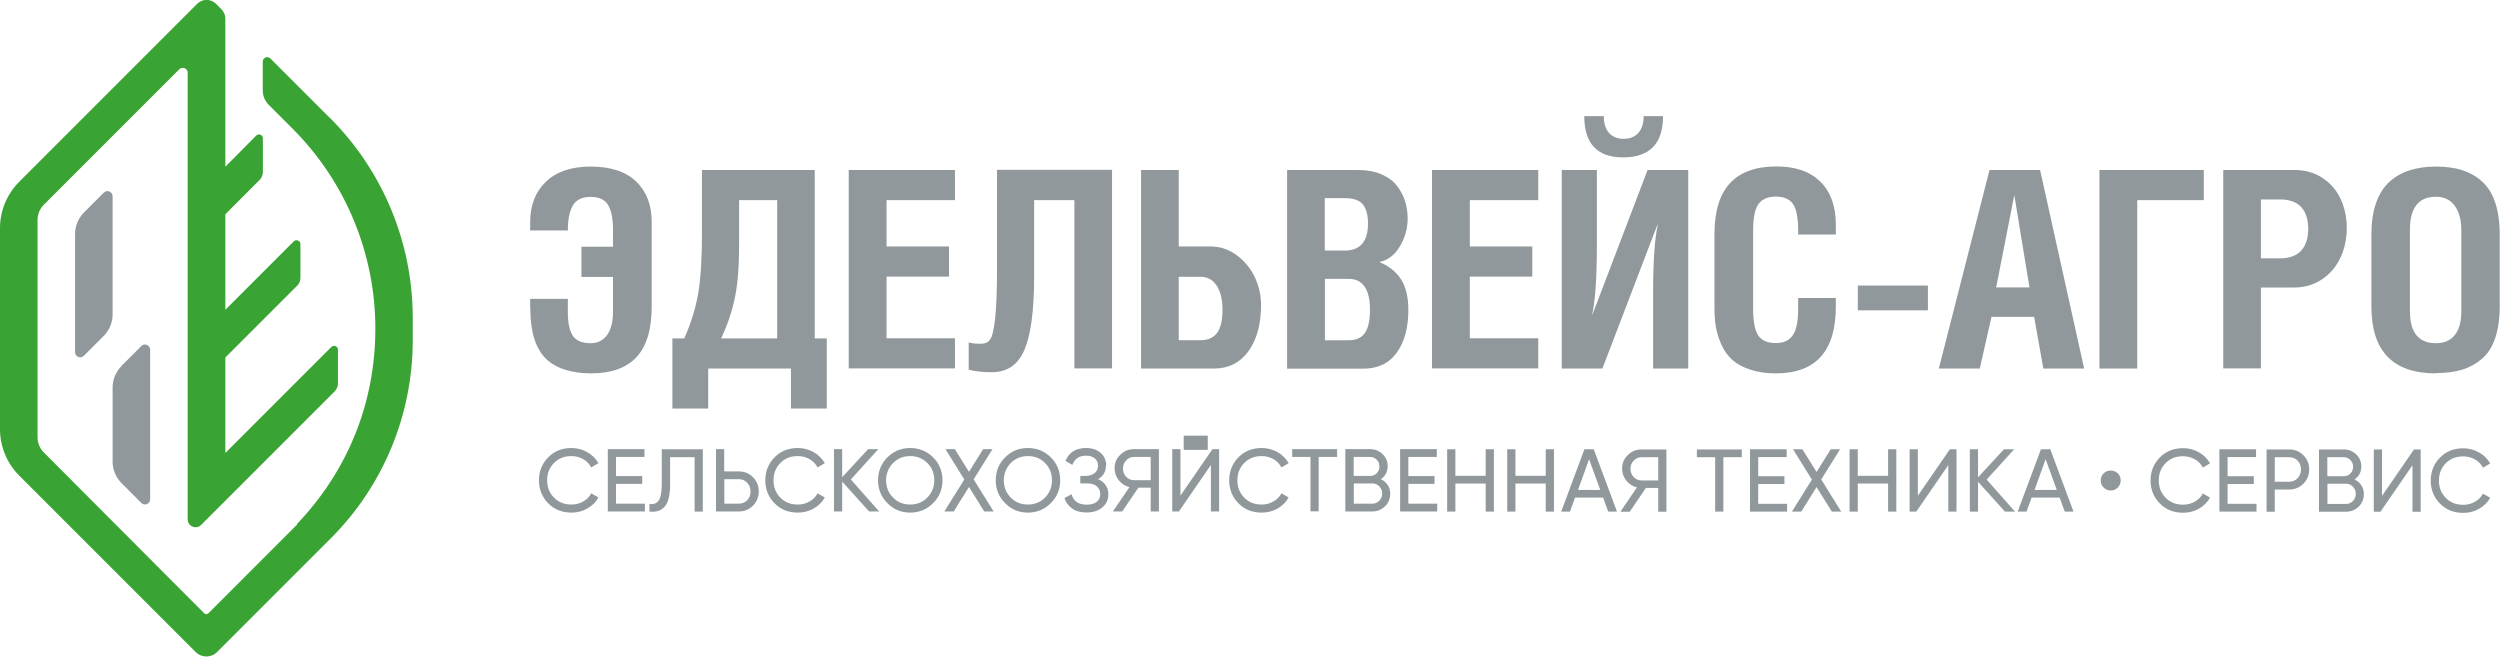 <?xml version="1.0" encoding="utf-8"?>
<svg width="440px" height="115.572px" viewBox="0 0 440 115.572" version="1.1" xmlns:xlink="http://www.w3.org/1999/xlink" xmlns="http://www.w3.org/2000/svg">
  <defs>
    <path d="M0 0L440 0L440 115.572L0 115.572L0 0Z" id="path_1" />
    <clipPath id="mask_1">
      <use xlink:href="#path_1" />
    </clipPath>
  </defs>
  <g id="logo_h-Copy">
    <path d="M0 0L440 0L440 115.572L0 115.572L0 0Z" id="Background" fill="none" fill-rule="evenodd" stroke="none" />
    <g clip-path="url(#mask_1)">
      <path d="M93.31 54.271L93.31 52.601L99.941 52.601L99.941 55.019C99.941 56.839 100.24 58.21 100.813 59.082C101.387 59.955 102.434 60.404 103.954 60.404C105.226 60.404 106.173 59.905 106.871 58.933C107.544 57.961 107.893 56.589 107.893 54.844L107.893 48.737L102.334 48.737L102.334 43.427L107.893 43.427L107.893 40.56C107.893 38.566 107.619 37.095 107.046 36.123C106.497 35.15 105.45 34.652 103.954 34.652C102.459 34.652 101.436 35.15 100.838 36.148C100.24 37.145 99.941 38.615 99.941 40.56L93.31 40.56L93.31 39.089C93.31 36.123 94.232 33.754 96.077 31.984C97.921 30.214 100.539 29.317 103.979 29.317C107.419 29.317 110.162 30.189 111.982 31.959C113.801 33.729 114.699 36.098 114.699 39.064L114.699 53.972C114.699 57.986 113.801 60.927 112.031 62.847C110.261 64.741 107.594 65.713 104.079 65.713C100.564 65.713 97.697 64.816 95.952 62.996C94.207 61.201 93.335 58.285 93.335 54.271L93.31 54.271ZM118.364 59.556L120.433 59.556C121.605 56.889 122.427 54.271 122.876 51.679C123.325 49.086 123.549 45.471 123.549 40.81L123.549 29.916L143.393 29.916L143.393 59.556L145.512 59.556L145.512 71.896L139.205 71.896L139.205 64.866L124.646 64.866L124.646 71.896L118.339 71.896L118.339 59.556L118.364 59.556ZM126.939 59.556L136.786 59.556L136.786 35.226L130.081 35.226L130.081 43.153C130.081 46.942 129.831 50.058 129.333 52.427C128.834 54.82 128.036 57.188 126.939 59.532L126.939 59.556ZM149.376 64.866L149.376 29.916L168.073 29.916L168.073 35.225L156.032 35.225L156.032 43.377L167.026 43.377L167.026 48.687L156.032 48.687L156.032 59.531L168.073 59.531L168.073 64.841L149.376 64.841L149.376 64.866ZM174.504 65.514C172.958 65.514 171.612 65.364 170.49 65.065L170.49 60.254C171.014 60.428 171.712 60.503 172.609 60.503C173.357 60.503 173.93 60.254 174.279 59.73C174.653 59.207 174.928 57.96 175.152 55.941C175.376 53.922 175.476 50.856 175.476 46.692L175.476 29.89L195.719 29.89L195.719 64.841L189.087 64.841L189.087 35.225L182.008 35.225L182.008 48.637C182.008 54.595 181.434 58.908 180.312 61.55C179.191 64.193 177.271 65.514 174.529 65.514L174.529 65.514L174.504 65.514ZM200.828 64.866L200.828 29.916L207.459 29.916L207.459 43.377L213.019 43.377C214.764 43.377 216.309 43.901 217.705 44.948C219.101 45.995 220.148 47.291 220.871 48.837C221.594 50.407 221.943 52.003 221.943 53.673C221.943 57.088 221.195 59.781 219.724 61.825C218.254 63.844 216.209 64.866 213.617 64.866L200.828 64.866L200.828 64.866ZM207.46 59.88L211.299 59.88C212.57 59.88 213.543 59.456 214.191 58.609C214.839 57.761 215.163 56.39 215.163 54.471C215.163 52.725 214.814 51.33 214.141 50.282C213.468 49.235 212.496 48.712 211.299 48.712L207.46 48.712L207.46 59.88L207.46 59.88ZM226.531 64.866L226.531 29.916L238.995 29.916C240.491 29.916 241.837 30.14 242.984 30.613C244.131 31.087 245.053 31.71 245.726 32.533C246.399 33.356 246.898 34.253 247.247 35.25C247.571 36.248 247.746 37.319 247.746 38.466C247.746 40.236 247.272 41.882 246.349 43.402C245.427 44.923 244.23 45.82 242.76 46.12C244.48 46.818 245.751 47.864 246.599 49.186C247.446 50.532 247.87 52.302 247.87 54.546C247.87 57.687 247.197 60.18 245.826 62.074C244.455 63.969 242.485 64.891 239.893 64.891L226.506 64.891L226.531 64.866ZM233.161 44.1L236.626 44.1C239.393 44.1 240.765 42.53 240.765 39.364C240.765 37.843 240.465 36.721 239.867 35.973C239.269 35.25 238.222 34.877 236.751 34.877L233.161 34.877L233.161 44.075L233.161 44.1ZM233.161 59.881L237.424 59.881C238.695 59.881 239.618 59.457 240.216 58.609C240.814 57.762 241.114 56.391 241.114 54.471C241.114 52.726 240.814 51.405 240.191 50.483C239.568 49.56 238.646 49.086 237.449 49.086L233.186 49.086L233.186 59.881L233.161 59.881ZM252.033 64.866L252.033 29.916L270.73 29.916L270.73 35.225L258.689 35.225L258.689 43.377L269.683 43.377L269.683 48.687L258.689 48.687L258.689 59.531L270.73 59.531L270.73 64.841L252.033 64.841L252.033 64.866ZM274.868 64.866L274.868 29.916L281.051 29.916L281.051 43.028C281.051 48.737 280.776 52.825 280.228 55.343L280.278 55.343L289.975 29.916L297.13 29.916L297.13 64.866L290.948 64.866L290.948 51.604C290.948 46.07 291.222 42.031 291.77 39.513L291.72 39.513L282.023 64.866L274.868 64.866L274.868 64.866ZM285.664 27.697C281.102 27.697 278.833 25.279 278.833 20.442L282.273 20.442C282.273 21.739 282.572 22.711 283.196 23.409C283.819 24.082 284.666 24.431 285.763 24.431C286.86 24.431 287.708 24.082 288.331 23.409C288.954 22.736 289.278 21.739 289.278 20.442L292.694 20.442C292.694 25.279 290.35 27.697 285.664 27.697L285.664 27.697L285.664 27.697ZM301.743 54.022L301.743 41.308C301.743 37.245 302.641 34.228 304.46 32.259C306.28 30.29 308.998 29.293 312.637 29.293C316.003 29.293 318.595 30.19 320.39 31.985C322.21 33.78 323.107 36.298 323.107 39.538L323.107 41.283L316.476 41.283L316.476 40.511C316.476 38.342 316.177 36.796 315.579 35.924C314.981 35.051 313.983 34.602 312.562 34.602C311.141 34.602 310.094 35.051 309.471 35.949C308.848 36.846 308.549 38.367 308.549 40.511L308.549 54.321C308.549 56.565 308.848 58.136 309.446 59.033C310.045 59.93 311.067 60.379 312.513 60.379C313.958 60.379 314.881 59.93 315.529 59.008C316.177 58.086 316.476 56.54 316.476 54.346L316.476 52.452L323.107 52.452L323.107 53.947C323.107 61.8 319.592 65.714 312.537 65.714C310.842 65.714 309.372 65.49 308.075 65.066C306.779 64.642 305.757 64.094 304.959 63.396C304.161 62.698 303.513 61.85 303.039 60.803C302.541 59.781 302.217 58.709 302.017 57.637C301.818 56.565 301.743 55.368 301.743 54.022L301.743 54.022ZM326.972 54.62L326.972 50.258L339.312 50.258L339.312 54.62L326.972 54.62L326.972 54.62ZM341.231 64.866L350.156 29.916L359.056 29.916L366.809 64.866L359.629 64.866L358.009 55.767L350.505 55.767L348.436 64.866L341.256 64.866L341.231 64.866ZM351.326 50.581L357.185 50.581L354.517 34.328L351.326 50.581L351.326 50.581ZM369.5 64.866L369.5 29.916L387.873 29.916L387.873 35.225L376.156 35.225L376.156 64.866L369.525 64.866L369.5 64.866ZM391.289 64.866L391.289 29.916L403.828 29.916C405.673 29.916 407.294 30.364 408.715 31.287C410.136 32.209 411.207 33.431 411.93 34.976C412.653 36.522 413.027 38.217 413.027 40.112C413.027 42.006 412.653 43.801 411.905 45.372C411.158 46.967 410.061 48.239 408.64 49.186C407.219 50.133 405.573 50.607 403.729 50.607L397.92 50.607L397.92 64.841L391.289 64.841L391.289 64.866ZM397.92 45.472L401.26 45.472C402.906 45.472 404.152 45.023 405 44.125C405.822 43.228 406.246 41.932 406.246 40.261C406.246 38.591 405.822 37.32 405 36.422C404.152 35.55 402.931 35.101 401.26 35.101L397.92 35.101L397.92 45.472L397.92 45.472ZM428.733 65.714C421.154 65.714 417.365 61.8 417.365 53.947L417.365 41.283C417.365 39.139 417.639 37.295 418.188 35.724C418.736 34.154 419.534 32.907 420.556 31.985C421.578 31.062 422.775 30.389 424.121 29.965C425.467 29.542 426.988 29.317 428.708 29.317C430.428 29.317 431.999 29.517 433.32 29.941C434.641 30.364 435.813 31.013 436.835 31.935C437.857 32.857 438.63 34.079 439.153 35.649C439.677 37.22 439.951 39.09 439.951 41.258L439.951 53.922C439.951 56.091 439.677 57.961 439.153 59.507C438.63 61.052 437.857 62.274 436.835 63.146C435.813 64.019 434.641 64.667 433.32 65.066C431.999 65.465 430.453 65.664 428.708 65.664L428.708 65.664L428.733 65.714ZM424.145 54.769C424.145 58.509 425.665 60.403 428.731 60.403C430.177 60.403 431.274 59.93 432.047 58.957C432.82 57.985 433.194 56.614 433.194 54.769L433.194 40.584C433.194 38.715 432.795 37.244 432.022 36.197C431.249 35.15 430.152 34.627 428.731 34.627C425.665 34.627 424.145 36.571 424.145 40.485L424.145 54.769L424.145 54.769Z" id="Shape" fill="#90989C" fill-rule="evenodd" stroke="none" />
      <path d="M100.588 90.219C98.918 90.219 97.547 89.67 96.475 88.573C95.403 87.477 94.855 86.13 94.855 84.535C94.855 82.939 95.403 81.593 96.475 80.496C97.547 79.4 98.918 78.851 100.588 78.851C101.585 78.851 102.508 79.1 103.355 79.574C104.203 80.048 104.851 80.696 105.325 81.519L104.053 82.266C103.729 81.668 103.281 81.169 102.657 80.82C102.034 80.472 101.361 80.272 100.588 80.272C99.317 80.272 98.295 80.671 97.497 81.494C96.699 82.316 96.3 83.313 96.3 84.535C96.3 85.757 96.699 86.754 97.497 87.576C98.295 88.399 99.317 88.798 100.588 88.798C101.336 88.798 102.034 88.623 102.657 88.249C103.281 87.9 103.754 87.402 104.053 86.828L105.325 87.551C104.876 88.374 104.203 89.022 103.38 89.496C102.558 89.969 101.61 90.219 100.613 90.219L100.588 90.219ZM108.418 88.648L113.503 88.648L113.503 90.02L106.972 90.02L106.972 79.051L113.428 79.051L113.428 80.422L108.418 80.422L108.418 83.787L113.029 83.787L113.029 85.158L108.418 85.158L108.418 88.624L108.418 88.648ZM114.299 90.019L114.299 88.698C115.022 88.798 115.57 88.598 115.919 88.1C116.268 87.601 116.468 86.654 116.468 85.283L116.468 79.075L123.697 79.075L123.697 90.044L122.251 90.044L122.251 80.471L117.938 80.471L117.938 85.308C117.938 86.28 117.839 87.102 117.664 87.775C117.49 88.449 117.216 88.947 116.891 89.271C116.542 89.595 116.169 89.845 115.77 89.944C115.346 90.069 114.872 90.094 114.349 90.044L114.299 90.019ZM130.004 82.965C131.026 82.965 131.849 83.314 132.522 83.987C133.195 84.66 133.544 85.507 133.544 86.48C133.544 87.452 133.195 88.324 132.522 88.998C131.849 89.671 131.001 90.02 130.004 90.02L126.016 90.02L126.016 79.051L127.462 79.051L127.462 82.965L129.979 82.965L130.004 82.965ZM130.004 88.648C130.602 88.648 131.101 88.449 131.5 88.05C131.899 87.651 132.098 87.127 132.098 86.504C132.098 85.881 131.899 85.382 131.5 84.959C131.101 84.535 130.602 84.335 130.004 84.335L127.486 84.335L127.486 88.648L130.004 88.648L130.004 88.648ZM140.427 90.219C138.757 90.219 137.386 89.67 136.314 88.573C135.242 87.477 134.693 86.13 134.693 84.535C134.693 82.939 135.242 81.593 136.314 80.496C137.386 79.4 138.757 78.851 140.427 78.851C141.424 78.851 142.347 79.1 143.194 79.574C144.042 80.048 144.69 80.696 145.164 81.519L143.892 82.266C143.568 81.668 143.119 81.169 142.496 80.82C141.873 80.472 141.2 80.272 140.427 80.272C139.156 80.272 138.134 80.671 137.336 81.494C136.538 82.316 136.139 83.313 136.139 84.535C136.139 85.757 136.538 86.754 137.336 87.576C138.134 88.399 139.156 88.798 140.427 88.798C141.175 88.798 141.873 88.623 142.496 88.249C143.119 87.9 143.593 87.402 143.892 86.828L145.164 87.551C144.715 88.374 144.042 89.022 143.219 89.496C142.396 89.969 141.449 90.219 140.452 90.219L140.427 90.219ZM154.76 90.02L152.965 90.02L148.228 84.76L148.228 90.02L146.782 90.02L146.782 79.051L148.228 79.051L148.228 83.987L152.79 79.051L154.585 79.051L149.749 84.386L154.735 90.02L154.76 90.02ZM165.879 84.535C165.879 86.106 165.33 87.452 164.234 88.549C163.137 89.645 161.791 90.219 160.195 90.219C158.6 90.219 157.278 89.67 156.181 88.549C155.085 87.452 154.536 86.106 154.536 84.535C154.536 82.964 155.085 81.593 156.181 80.496C157.278 79.4 158.625 78.851 160.195 78.851C161.766 78.851 163.137 79.4 164.234 80.496C165.33 81.593 165.879 82.939 165.879 84.535L165.879 84.535L165.879 84.535ZM155.956 84.534C155.956 85.731 156.355 86.753 157.178 87.576C157.975 88.398 158.997 88.797 160.194 88.797C161.391 88.797 162.388 88.398 163.21 87.576C164.008 86.753 164.432 85.756 164.432 84.534C164.432 83.313 164.033 82.316 163.21 81.493C162.413 80.67 161.391 80.272 160.194 80.272C158.997 80.272 158 80.67 157.178 81.493C156.38 82.316 155.956 83.338 155.956 84.534L155.956 84.534L155.956 84.534ZM174.902 90.02L173.232 90.02L170.54 85.707L167.847 90.02L166.202 90.02L169.717 84.386L166.402 79.051L168.047 79.051L170.54 83.04L173.033 79.051L174.678 79.051L171.363 84.361L174.878 90.02L174.902 90.02ZM186.595 84.535C186.595 86.106 186.046 87.452 184.949 88.549C183.853 89.645 182.506 90.219 180.911 90.219C179.315 90.219 177.994 89.67 176.897 88.549C175.8 87.452 175.252 86.106 175.252 84.535C175.252 82.964 175.8 81.593 176.897 80.496C177.994 79.4 179.34 78.851 180.911 78.851C182.481 78.851 183.853 79.4 184.949 80.496C186.046 81.593 186.595 82.939 186.595 84.535L186.595 84.535L186.595 84.535ZM176.674 84.534C176.674 85.731 177.073 86.753 177.895 87.576C178.693 88.398 179.715 88.797 180.912 88.797C182.108 88.797 183.106 88.398 183.928 87.576C184.726 86.753 185.15 85.756 185.15 84.534C185.15 83.313 184.751 82.316 183.928 81.493C183.13 80.67 182.108 80.272 180.912 80.272C179.715 80.272 178.718 80.67 177.895 81.493C177.098 82.316 176.674 83.338 176.674 84.534L176.674 84.534L176.674 84.534ZM194.645 81.942C194.645 82.989 194.196 83.787 193.274 84.335C193.847 84.585 194.271 84.934 194.595 85.382C194.919 85.831 195.069 86.38 195.069 87.003C195.069 87.95 194.72 88.698 194.022 89.296C193.324 89.895 192.376 90.194 191.23 90.194C190.183 90.194 189.335 89.969 188.687 89.496C188.039 89.022 187.59 88.424 187.341 87.676L188.587 86.978C188.911 88.2 189.809 88.823 191.255 88.823C192.027 88.823 192.601 88.648 193.025 88.324C193.448 87.975 193.648 87.526 193.648 86.978C193.648 86.43 193.448 85.956 193.05 85.607C192.651 85.258 192.102 85.083 191.404 85.083L190.133 85.083L190.133 83.762L191.055 83.762C191.728 83.762 192.252 83.588 192.651 83.263C193.05 82.939 193.249 82.516 193.249 81.967C193.249 81.419 193.075 81.02 192.701 80.696C192.327 80.372 191.828 80.197 191.155 80.197C189.933 80.197 189.136 80.746 188.737 81.818L187.515 81.12C188.163 79.599 189.385 78.851 191.155 78.851C192.202 78.851 193.074 79.15 193.723 79.724C194.371 80.297 194.695 81.045 194.695 81.942L194.695 81.942L194.645 81.942ZM203.968 79.051L203.968 90.02L202.522 90.02L202.522 85.832L200.353 85.832L197.512 90.02L195.866 90.02L198.783 85.732C198.035 85.557 197.412 85.158 196.913 84.535C196.415 83.912 196.165 83.214 196.165 82.441C196.165 81.494 196.489 80.696 197.163 80.048C197.836 79.375 198.633 79.051 199.556 79.051L203.943 79.051L203.968 79.051ZM199.583 84.51L202.525 84.51L202.525 80.421L199.583 80.421C199.06 80.421 198.586 80.621 198.212 81.02C197.838 81.419 197.639 81.892 197.639 82.466C197.639 83.039 197.838 83.513 198.212 83.912C198.586 84.31 199.06 84.51 199.583 84.51L199.583 84.51ZM213.118 90.02L213.118 81.843L207.484 90.02L206.313 90.02L206.313 79.051L207.758 79.051L207.758 87.228L213.392 79.051L214.564 79.051L214.564 90.02L213.118 90.02L213.118 90.02ZM208.331 79.175L208.331 76.682L212.569 76.682L212.569 79.175L208.331 79.175L208.331 79.175ZM222.07 90.219C220.399 90.219 219.028 89.67 217.956 88.573C216.884 87.477 216.336 86.13 216.336 84.535C216.336 82.939 216.884 81.593 217.956 80.496C219.028 79.4 220.399 78.851 222.07 78.851C223.067 78.851 223.989 79.1 224.837 79.574C225.684 80.048 226.333 80.696 226.806 81.519L225.535 82.266C225.211 81.668 224.762 81.169 224.139 80.82C223.516 80.472 222.842 80.272 222.07 80.272C220.798 80.272 219.776 80.671 218.978 81.494C218.181 82.316 217.782 83.313 217.782 84.535C217.782 85.757 218.181 86.754 218.978 87.576C219.776 88.399 220.798 88.798 222.07 88.798C222.818 88.798 223.516 88.623 224.139 88.249C224.762 87.9 225.236 87.402 225.535 86.828L226.806 87.551C226.357 88.374 225.684 89.022 224.862 89.496C224.039 89.969 223.092 90.219 222.095 90.219L222.07 90.219ZM235.329 79.051L235.329 80.422L232.089 80.422L232.089 89.995L230.643 89.995L230.643 80.422L227.427 80.422L227.427 79.051L235.329 79.051L235.329 79.051ZM244.228 82.042C244.228 83.014 243.829 83.787 243.032 84.336C243.53 84.585 243.929 84.909 244.228 85.358C244.527 85.807 244.677 86.33 244.677 86.903C244.677 87.776 244.378 88.524 243.755 89.122C243.131 89.721 242.383 90.02 241.511 90.02L236.774 90.02L236.774 79.051L241.162 79.051C242.01 79.051 242.732 79.35 243.331 79.923C243.929 80.497 244.228 81.195 244.228 82.042L244.228 82.042L244.228 82.042ZM241.162 80.421L238.245 80.421L238.245 83.762L241.162 83.762C241.611 83.762 242.009 83.612 242.309 83.288C242.633 82.964 242.782 82.565 242.782 82.092C242.782 81.618 242.633 81.244 242.309 80.92C241.984 80.596 241.611 80.421 241.162 80.421L241.162 80.421ZM241.514 88.648C242.013 88.648 242.412 88.474 242.761 88.125C243.085 87.776 243.259 87.352 243.259 86.853C243.259 86.355 243.085 85.956 242.761 85.607C242.412 85.258 242.013 85.084 241.539 85.084L238.273 85.084L238.273 88.648L241.539 88.648L241.514 88.648ZM247.869 88.648L252.954 88.648L252.954 90.02L246.423 90.02L246.423 79.051L252.88 79.051L252.88 80.422L247.869 80.422L247.869 83.787L252.481 83.787L252.481 85.158L247.869 85.158L247.869 88.624L247.869 88.648ZM261.481 79.075L262.927 79.075L262.927 90.044L261.481 90.044L261.481 85.108L256.146 85.108L256.146 90.044L254.7 90.044L254.7 79.075L256.146 79.075L256.146 83.737L261.481 83.737L261.481 79.075L261.481 79.075ZM272.052 79.075L273.498 79.075L273.498 90.044L272.052 90.044L272.052 85.108L266.717 85.108L266.717 90.044L265.271 90.044L265.271 79.075L266.717 79.075L266.717 83.737L272.052 83.737L272.052 79.075L272.052 79.075ZM283.044 90.044L282.147 87.576L277.211 87.576L276.313 90.044L274.768 90.044L278.856 79.075L280.501 79.075L284.59 90.044L283.044 90.044L283.044 90.044ZM277.709 86.23L281.648 86.23L279.678 80.82L277.734 86.23L277.709 86.23ZM293.289 79.1L293.289 90.069L291.844 90.069L291.844 85.881L289.675 85.881L286.833 90.069L285.188 90.069L288.104 85.781C287.356 85.607 286.733 85.208 286.234 84.585C285.736 83.961 285.487 83.263 285.487 82.49C285.487 81.543 285.811 80.745 286.484 80.097C287.157 79.424 287.955 79.1 288.877 79.1L293.265 79.1L293.289 79.1ZM288.902 84.56L291.844 84.56L291.844 80.472L288.902 80.472C288.379 80.472 287.905 80.671 287.531 81.07C287.157 81.469 286.958 81.942 286.958 82.516C286.958 83.089 287.157 83.563 287.531 83.962C287.905 84.361 288.379 84.56 288.902 84.56L288.902 84.56ZM306.554 79.1L306.554 80.471L303.313 80.471L303.313 90.044L301.867 90.044L301.867 80.471L298.651 80.471L298.651 79.1L306.554 79.1L306.554 79.1ZM309.445 88.673L314.53 88.673L314.53 90.044L307.999 90.044L307.999 79.075L314.456 79.075L314.456 80.446L309.445 80.446L309.445 83.812L314.057 83.812L314.057 85.183L309.445 85.183L309.445 88.648L309.445 88.673ZM324.078 90.044L322.408 90.044L319.716 85.731L317.023 90.044L315.378 90.044L318.893 84.41L315.577 79.075L317.223 79.075L319.716 83.064L322.209 79.075L323.854 79.075L320.538 84.385L324.053 90.044L324.078 90.044ZM332.305 79.075L333.751 79.075L333.751 90.044L332.305 90.044L332.305 85.108L326.97 85.108L326.97 90.044L325.524 90.044L325.524 79.075L326.97 79.075L326.97 83.737L332.305 83.737L332.305 79.075L332.305 79.075ZM342.898 90.044L342.898 81.867L337.264 90.044L336.093 90.044L336.093 79.075L337.539 79.075L337.539 87.252L343.173 79.075L344.344 79.075L344.344 90.044L342.898 90.044L342.898 90.044ZM354.665 90.044L352.87 90.044L348.133 84.784L348.133 90.044L346.688 90.044L346.688 79.075L348.133 79.075L348.133 84.011L352.695 79.075L354.49 79.075L349.654 84.41L354.64 90.044L354.665 90.044ZM363.393 90.044L362.495 87.576L357.559 87.576L356.662 90.044L355.116 90.044L359.205 79.075L360.85 79.075L364.938 90.044L363.393 90.044L363.393 90.044ZM358.058 86.23L361.996 86.23L360.027 80.82L358.083 86.23L358.058 86.23ZM372.739 85.806C372.39 86.156 371.991 86.33 371.493 86.33C370.994 86.33 370.595 86.156 370.246 85.806C369.897 85.457 369.723 85.034 369.723 84.56C369.723 84.086 369.897 83.662 370.246 83.314C370.595 82.965 371.019 82.815 371.493 82.815C371.966 82.815 372.39 82.989 372.739 83.314C373.088 83.662 373.238 84.061 373.238 84.56C373.238 85.059 373.063 85.457 372.739 85.806L372.739 85.806ZM384.234 90.243C382.563 90.243 381.192 89.695 380.12 88.598C379.048 87.501 378.5 86.155 378.5 84.559C378.5 82.964 379.048 81.618 380.12 80.521C381.192 79.424 382.563 78.876 384.234 78.876C385.231 78.876 386.153 79.125 387.001 79.598C387.848 80.072 388.497 80.72 388.97 81.543L387.699 82.291C387.375 81.692 386.926 81.194 386.303 80.845C385.68 80.496 385.006 80.296 384.234 80.296C382.962 80.296 381.94 80.695 381.142 81.518C380.345 82.341 379.946 83.338 379.946 84.559C379.946 85.781 380.345 86.778 381.142 87.601C381.94 88.423 382.962 88.822 384.234 88.822C384.982 88.822 385.68 88.648 386.303 88.274C386.926 87.925 387.4 87.426 387.699 86.853L388.97 87.576C388.522 88.398 387.848 89.047 387.026 89.52C386.203 89.994 385.256 90.243 384.259 90.243L384.234 90.243ZM392.059 88.673L397.145 88.673L397.145 90.044L390.613 90.044L390.613 79.075L397.07 79.075L397.07 80.446L392.059 80.446L392.059 83.812L396.671 83.812L396.671 85.183L392.059 85.183L392.059 88.648L392.059 88.673ZM402.879 79.1C403.901 79.1 404.724 79.449 405.397 80.122C406.07 80.795 406.419 81.643 406.419 82.64C406.419 83.637 406.07 84.46 405.397 85.133C404.724 85.806 403.876 86.155 402.879 86.155L400.361 86.155L400.361 90.069L398.915 90.069L398.915 79.1L402.904 79.1L402.879 79.1ZM402.879 84.784C403.477 84.784 403.976 84.585 404.375 84.161C404.774 83.737 404.973 83.239 404.973 82.616C404.973 81.992 404.774 81.469 404.375 81.07C403.976 80.671 403.477 80.472 402.879 80.472L400.361 80.472L400.361 84.784L402.879 84.784L402.879 84.784ZM415.592 82.092C415.592 83.064 415.194 83.837 414.396 84.385C414.894 84.634 415.293 84.959 415.592 85.407C415.892 85.856 416.041 86.379 416.041 86.953C416.041 87.825 415.742 88.573 415.119 89.171C414.496 89.77 413.748 90.069 412.875 90.069L408.139 90.069L408.139 79.1L412.526 79.1C413.374 79.1 414.097 79.399 414.695 79.973C415.293 80.546 415.592 81.244 415.592 82.092L415.592 82.092L415.592 82.092ZM412.526 80.472L409.609 80.472L409.609 83.812L412.526 83.812C412.975 83.812 413.374 83.663 413.673 83.338C413.997 83.014 414.147 82.616 414.147 82.142C414.147 81.668 413.997 81.294 413.673 80.97C413.349 80.646 412.975 80.472 412.526 80.472L412.526 80.472ZM412.875 88.698C413.373 88.698 413.772 88.523 414.121 88.174C414.445 87.825 414.62 87.401 414.62 86.903C414.62 86.404 414.445 86.005 414.121 85.656C413.772 85.307 413.373 85.133 412.9 85.133L409.634 85.133L409.634 88.698L412.9 88.698L412.875 88.698ZM424.593 90.069L424.593 81.892L418.959 90.069L417.787 90.069L417.787 79.1L419.233 79.1L419.233 87.277L424.867 79.1L426.039 79.1L426.039 90.069L424.593 90.069L424.593 90.069ZM433.541 90.268C431.871 90.268 430.5 89.72 429.428 88.623C428.356 87.526 427.808 86.18 427.808 84.584C427.808 82.989 428.356 81.643 429.428 80.546C430.5 79.449 431.871 78.9 433.541 78.9C434.538 78.9 435.461 79.15 436.308 79.623C437.156 80.097 437.804 80.745 438.278 81.568L437.006 82.316C436.682 81.717 436.234 81.219 435.61 80.87C434.987 80.521 434.314 80.321 433.541 80.321C432.27 80.321 431.248 80.72 430.45 81.543C429.652 82.365 429.253 83.363 429.253 84.584C429.253 85.806 429.652 86.803 430.45 87.626C431.248 88.448 432.27 88.847 433.541 88.847C434.289 88.847 434.987 88.673 435.61 88.299C436.234 87.95 436.707 87.451 437.006 86.878L438.278 87.601C437.829 88.423 437.156 89.072 436.333 89.545C435.511 90.019 434.563 90.268 433.566 90.268L433.541 90.268Z" id="Shape" fill="#90989C" fill-rule="evenodd" stroke="none" />
      <path d="M58.085 20.791L47.59 10.295C47.091 9.797 46.244 10.146 46.244 10.844L46.244 15.929C46.244 16.877 46.618 17.774 47.291 18.447L51.504 22.66C60.827 31.984 66.062 44.648 66.062 57.835C66.062 71.023 61.126 82.939 52.301 92.188L52.301 92.312L36.696 107.918C36.471 108.142 36.122 108.142 35.923 107.918L7.703 79.624C7.005 78.925 6.606 77.953 6.606 76.956L6.606 38.715C6.606 37.718 7.005 36.745 7.703 36.047L31.56 12.19C32.109 11.642 33.031 12.04 33.031 12.788L33.031 91.415C33.031 92.636 34.527 93.26 35.399 92.387L58.908 68.879C59.257 68.505 59.481 68.031 59.481 67.508L59.481 61.55C59.481 60.952 58.758 60.627 58.309 61.076L39.662 79.723L39.662 62.921L52.301 50.282C52.675 49.908 52.875 49.434 52.875 48.911L52.875 42.953C52.875 42.354 52.152 42.055 51.703 42.479L39.662 54.52L39.662 37.718L45.72 31.635C46.069 31.286 46.269 30.787 46.269 30.289L46.269 24.331C46.269 23.732 45.546 23.433 45.097 23.857L39.662 29.341L39.662 3.29C39.662 2.667 39.413 2.069 38.964 1.62L38.017 0.673C37.095 -0.25 35.624 -0.25 34.701 0.673L3.39 31.984C1.222 34.153 0 37.094 0 40.161L0 75.535C0 78.601 1.222 81.543 3.39 83.712L34.452 114.774C35.474 115.796 37.169 115.796 38.191 114.774L58.235 94.731C67.458 85.507 72.644 72.967 72.644 59.904L72.644 55.941C72.644 42.753 67.409 30.089 58.085 20.766" id="Shape" fill="#39A433" stroke="none" />
      <path d="M14.783 37.394L18.273 33.904C18.846 33.33 19.818 33.729 19.818 34.552L19.818 55.343C19.818 56.764 19.245 58.135 18.248 59.132L14.758 62.622C14.184 63.195 13.212 62.797 13.212 61.974L13.212 41.183C13.212 39.762 13.785 38.391 14.783 37.394" id="Shape" fill="#90989C" stroke="none" />
      <path d="M21.39 64.392L24.88 60.902C25.453 60.329 26.426 60.728 26.426 61.55L26.426 87.876C26.426 88.673 25.453 89.097 24.88 88.524L21.39 85.034C20.393 84.036 19.819 82.665 19.819 81.244L19.819 68.206C19.819 66.785 20.393 65.414 21.39 64.417" id="Shape" fill="#90989C" stroke="none" />
    </g>
  </g>
</svg>